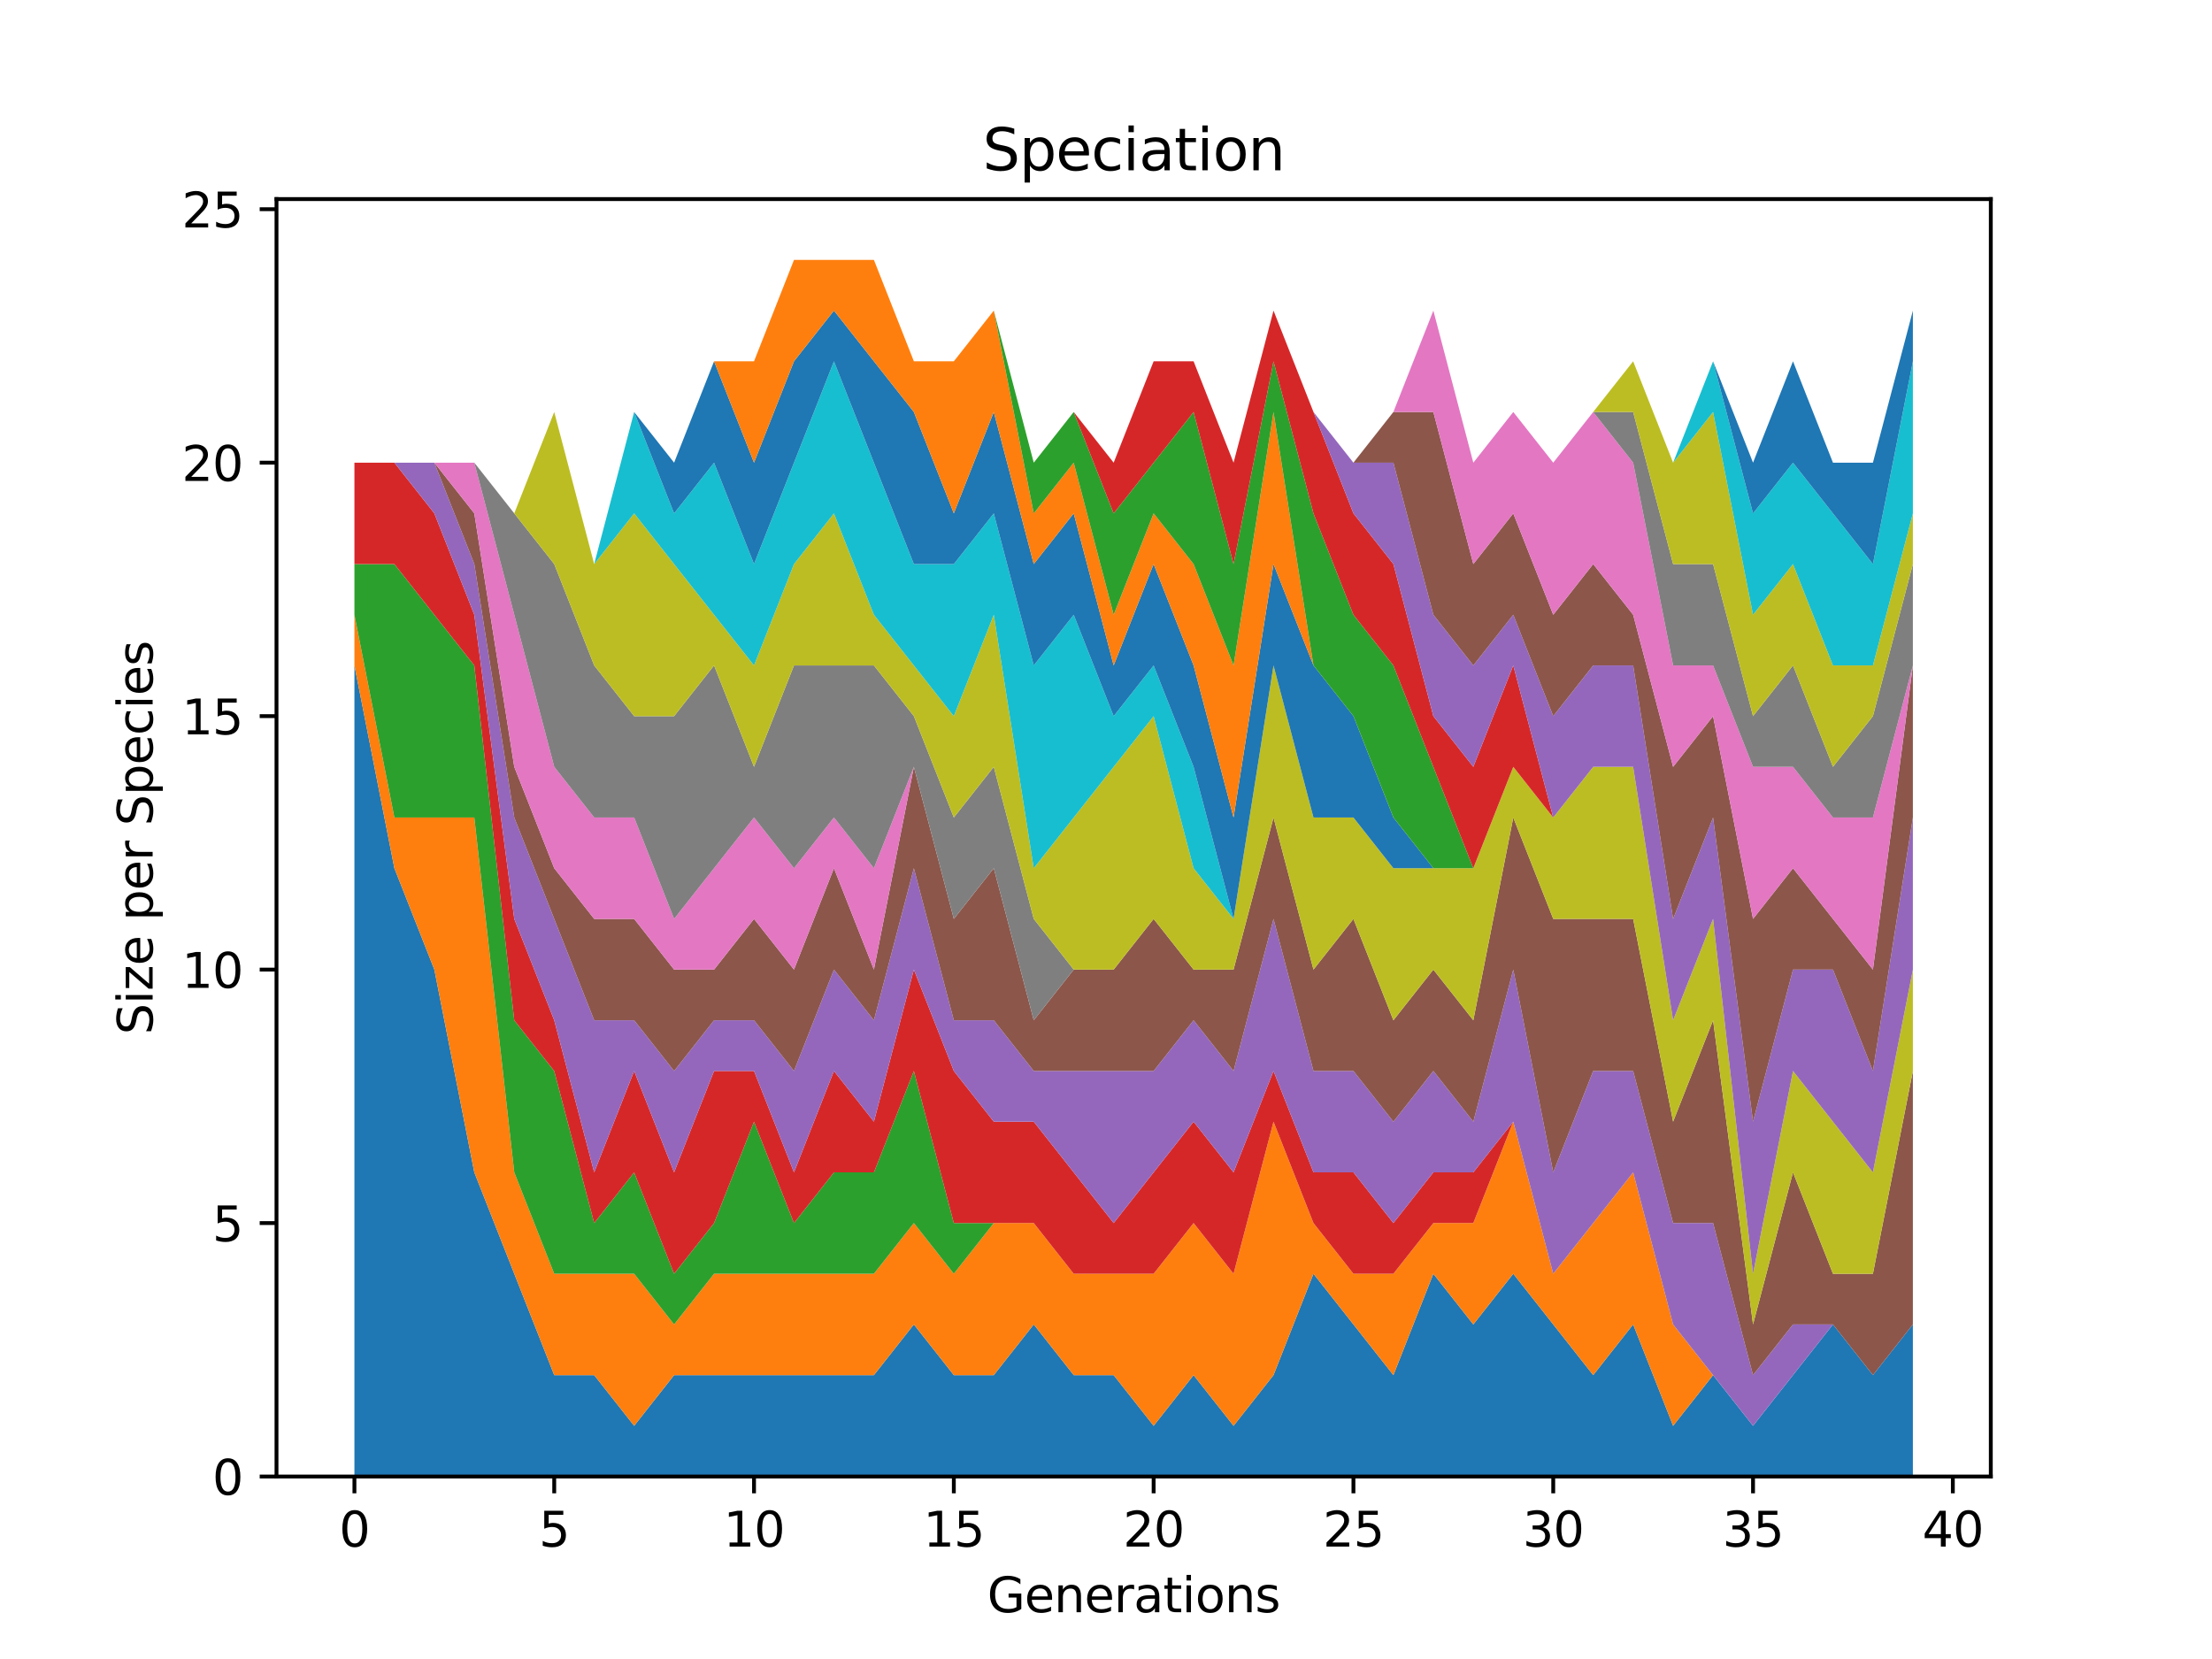<?xml version="1.0" encoding="utf-8" standalone="no"?>
<!DOCTYPE svg PUBLIC "-//W3C//DTD SVG 1.1//EN"
  "http://www.w3.org/Graphics/SVG/1.1/DTD/svg11.dtd">
<svg xmlns:xlink="http://www.w3.org/1999/xlink" width="460.8pt" height="345.6pt" viewBox="0 0 460.8 345.6" xmlns="http://www.w3.org/2000/svg" version="1.1">
 <defs>
  <style type="text/css">*{stroke-linejoin: round; stroke-linecap: butt}</style>
 </defs>
 <g id="figure_1">
  <g id="patch_1">
   <path d="M 0 345.6 
L 460.8 345.6 
L 460.8 0 
L 0 0 
z
" style="fill: #ffffff"/>
  </g>
  <g id="axes_1">
   <g id="patch_2">
    <path d="M 57.6 307.584 
L 414.72 307.584 
L 414.72 41.472 
L 57.6 41.472 
z
" style="fill: #ffffff"/>
   </g>
   <g id="PolyCollection_1">
    <path d="M 73.833 138.624 
L 73.833 307.584 
L 82.157 307.584 
L 90.482 307.584 
L 98.806 307.584 
L 107.131 307.584 
L 115.455 307.584 
L 123.78 307.584 
L 132.104 307.584 
L 140.429 307.584 
L 148.753 307.584 
L 157.077 307.584 
L 165.402 307.584 
L 173.726 307.584 
L 182.051 307.584 
L 190.375 307.584 
L 198.7 307.584 
L 207.024 307.584 
L 215.349 307.584 
L 223.673 307.584 
L 231.998 307.584 
L 240.322 307.584 
L 248.647 307.584 
L 256.971 307.584 
L 265.296 307.584 
L 273.62 307.584 
L 281.945 307.584 
L 290.269 307.584 
L 298.594 307.584 
L 306.918 307.584 
L 315.243 307.584 
L 323.567 307.584 
L 331.891 307.584 
L 340.216 307.584 
L 348.54 307.584 
L 356.865 307.584 
L 365.189 307.584 
L 373.514 307.584 
L 381.838 307.584 
L 390.163 307.584 
L 398.487 307.584 
L 398.487 275.904 
L 398.487 275.904 
L 390.163 286.464 
L 381.838 275.904 
L 373.514 286.464 
L 365.189 297.024 
L 356.865 286.464 
L 348.54 297.024 
L 340.216 275.904 
L 331.891 286.464 
L 323.567 275.904 
L 315.243 265.344 
L 306.918 275.904 
L 298.594 265.344 
L 290.269 286.464 
L 281.945 275.904 
L 273.62 265.344 
L 265.296 286.464 
L 256.971 297.024 
L 248.647 286.464 
L 240.322 297.024 
L 231.998 286.464 
L 223.673 286.464 
L 215.349 275.904 
L 207.024 286.464 
L 198.7 286.464 
L 190.375 275.904 
L 182.051 286.464 
L 173.726 286.464 
L 165.402 286.464 
L 157.077 286.464 
L 148.753 286.464 
L 140.429 286.464 
L 132.104 297.024 
L 123.78 286.464 
L 115.455 286.464 
L 107.131 265.344 
L 98.806 244.224 
L 90.482 201.984 
L 82.157 180.864 
L 73.833 138.624 
z
" clip-path="url(#pa9c247cc73)" style="fill: #1f77b4"/>
   </g>
   <g id="PolyCollection_2">
    <path d="M 73.833 128.064 
L 73.833 138.624 
L 82.157 180.864 
L 90.482 201.984 
L 98.806 244.224 
L 107.131 265.344 
L 115.455 286.464 
L 123.78 286.464 
L 132.104 297.024 
L 140.429 286.464 
L 148.753 286.464 
L 157.077 286.464 
L 165.402 286.464 
L 173.726 286.464 
L 182.051 286.464 
L 190.375 275.904 
L 198.7 286.464 
L 207.024 286.464 
L 215.349 275.904 
L 223.673 286.464 
L 231.998 286.464 
L 240.322 297.024 
L 248.647 286.464 
L 256.971 297.024 
L 265.296 286.464 
L 273.62 265.344 
L 281.945 275.904 
L 290.269 286.464 
L 298.594 265.344 
L 306.918 275.904 
L 315.243 265.344 
L 323.567 275.904 
L 331.891 286.464 
L 340.216 275.904 
L 348.54 297.024 
L 356.865 286.464 
L 365.189 297.024 
L 373.514 286.464 
L 381.838 275.904 
L 390.163 286.464 
L 398.487 275.904 
L 398.487 275.904 
L 398.487 275.904 
L 390.163 286.464 
L 381.838 275.904 
L 373.514 286.464 
L 365.189 297.024 
L 356.865 286.464 
L 348.54 275.904 
L 340.216 244.224 
L 331.891 254.784 
L 323.567 265.344 
L 315.243 233.664 
L 306.918 254.784 
L 298.594 254.784 
L 290.269 265.344 
L 281.945 265.344 
L 273.62 254.784 
L 265.296 233.664 
L 256.971 265.344 
L 248.647 254.784 
L 240.322 265.344 
L 231.998 265.344 
L 223.673 265.344 
L 215.349 254.784 
L 207.024 254.784 
L 198.7 265.344 
L 190.375 254.784 
L 182.051 265.344 
L 173.726 265.344 
L 165.402 265.344 
L 157.077 265.344 
L 148.753 265.344 
L 140.429 275.904 
L 132.104 265.344 
L 123.78 265.344 
L 115.455 265.344 
L 107.131 244.224 
L 98.806 170.304 
L 90.482 170.304 
L 82.157 170.304 
L 73.833 128.064 
z
" clip-path="url(#pa9c247cc73)" style="fill: #ff7f0e"/>
   </g>
   <g id="PolyCollection_3">
    <path d="M 73.833 117.504 
L 73.833 128.064 
L 82.157 170.304 
L 90.482 170.304 
L 98.806 170.304 
L 107.131 244.224 
L 115.455 265.344 
L 123.78 265.344 
L 132.104 265.344 
L 140.429 275.904 
L 148.753 265.344 
L 157.077 265.344 
L 165.402 265.344 
L 173.726 265.344 
L 182.051 265.344 
L 190.375 254.784 
L 198.7 265.344 
L 207.024 254.784 
L 215.349 254.784 
L 223.673 265.344 
L 231.998 265.344 
L 240.322 265.344 
L 248.647 254.784 
L 256.971 265.344 
L 265.296 233.664 
L 273.62 254.784 
L 281.945 265.344 
L 290.269 265.344 
L 298.594 254.784 
L 306.918 254.784 
L 315.243 233.664 
L 323.567 265.344 
L 331.891 254.784 
L 340.216 244.224 
L 348.54 275.904 
L 356.865 286.464 
L 365.189 297.024 
L 373.514 286.464 
L 381.838 275.904 
L 390.163 286.464 
L 398.487 275.904 
L 398.487 275.904 
L 398.487 275.904 
L 390.163 286.464 
L 381.838 275.904 
L 373.514 286.464 
L 365.189 297.024 
L 356.865 286.464 
L 348.54 275.904 
L 340.216 244.224 
L 331.891 254.784 
L 323.567 265.344 
L 315.243 233.664 
L 306.918 254.784 
L 298.594 254.784 
L 290.269 265.344 
L 281.945 265.344 
L 273.62 254.784 
L 265.296 233.664 
L 256.971 265.344 
L 248.647 254.784 
L 240.322 265.344 
L 231.998 265.344 
L 223.673 265.344 
L 215.349 254.784 
L 207.024 254.784 
L 198.7 254.784 
L 190.375 223.104 
L 182.051 244.224 
L 173.726 244.224 
L 165.402 254.784 
L 157.077 233.664 
L 148.753 254.784 
L 140.429 265.344 
L 132.104 244.224 
L 123.78 254.784 
L 115.455 223.104 
L 107.131 212.544 
L 98.806 138.624 
L 90.482 128.064 
L 82.157 117.504 
L 73.833 117.504 
z
" clip-path="url(#pa9c247cc73)" style="fill: #2ca02c"/>
   </g>
   <g id="PolyCollection_4">
    <path d="M 73.833 96.384 
L 73.833 117.504 
L 82.157 117.504 
L 90.482 128.064 
L 98.806 138.624 
L 107.131 212.544 
L 115.455 223.104 
L 123.78 254.784 
L 132.104 244.224 
L 140.429 265.344 
L 148.753 254.784 
L 157.077 233.664 
L 165.402 254.784 
L 173.726 244.224 
L 182.051 244.224 
L 190.375 223.104 
L 198.7 254.784 
L 207.024 254.784 
L 215.349 254.784 
L 223.673 265.344 
L 231.998 265.344 
L 240.322 265.344 
L 248.647 254.784 
L 256.971 265.344 
L 265.296 233.664 
L 273.62 254.784 
L 281.945 265.344 
L 290.269 265.344 
L 298.594 254.784 
L 306.918 254.784 
L 315.243 233.664 
L 323.567 265.344 
L 331.891 254.784 
L 340.216 244.224 
L 348.54 275.904 
L 356.865 286.464 
L 365.189 297.024 
L 373.514 286.464 
L 381.838 275.904 
L 390.163 286.464 
L 398.487 275.904 
L 398.487 275.904 
L 398.487 275.904 
L 390.163 286.464 
L 381.838 275.904 
L 373.514 286.464 
L 365.189 297.024 
L 356.865 286.464 
L 348.54 275.904 
L 340.216 244.224 
L 331.891 254.784 
L 323.567 265.344 
L 315.243 233.664 
L 306.918 244.224 
L 298.594 244.224 
L 290.269 254.784 
L 281.945 244.224 
L 273.62 244.224 
L 265.296 223.104 
L 256.971 244.224 
L 248.647 233.664 
L 240.322 244.224 
L 231.998 254.784 
L 223.673 244.224 
L 215.349 233.664 
L 207.024 233.664 
L 198.7 223.104 
L 190.375 201.984 
L 182.051 233.664 
L 173.726 223.104 
L 165.402 244.224 
L 157.077 223.104 
L 148.753 223.104 
L 140.429 244.224 
L 132.104 223.104 
L 123.78 244.224 
L 115.455 212.544 
L 107.131 191.424 
L 98.806 128.064 
L 90.482 106.944 
L 82.157 96.384 
L 73.833 96.384 
z
" clip-path="url(#pa9c247cc73)" style="fill: #d62728"/>
   </g>
   <g id="PolyCollection_5">
    <path d="M 73.833 96.384 
L 73.833 96.384 
L 82.157 96.384 
L 90.482 106.944 
L 98.806 128.064 
L 107.131 191.424 
L 115.455 212.544 
L 123.78 244.224 
L 132.104 223.104 
L 140.429 244.224 
L 148.753 223.104 
L 157.077 223.104 
L 165.402 244.224 
L 173.726 223.104 
L 182.051 233.664 
L 190.375 201.984 
L 198.7 223.104 
L 207.024 233.664 
L 215.349 233.664 
L 223.673 244.224 
L 231.998 254.784 
L 240.322 244.224 
L 248.647 233.664 
L 256.971 244.224 
L 265.296 223.104 
L 273.62 244.224 
L 281.945 244.224 
L 290.269 254.784 
L 298.594 244.224 
L 306.918 244.224 
L 315.243 233.664 
L 323.567 265.344 
L 331.891 254.784 
L 340.216 244.224 
L 348.54 275.904 
L 356.865 286.464 
L 365.189 297.024 
L 373.514 286.464 
L 381.838 275.904 
L 390.163 286.464 
L 398.487 275.904 
L 398.487 275.904 
L 398.487 275.904 
L 390.163 286.464 
L 381.838 275.904 
L 373.514 275.904 
L 365.189 286.464 
L 356.865 254.784 
L 348.54 254.784 
L 340.216 223.104 
L 331.891 223.104 
L 323.567 244.224 
L 315.243 201.984 
L 306.918 233.664 
L 298.594 223.104 
L 290.269 233.664 
L 281.945 223.104 
L 273.62 223.104 
L 265.296 191.424 
L 256.971 223.104 
L 248.647 212.544 
L 240.322 223.104 
L 231.998 223.104 
L 223.673 223.104 
L 215.349 223.104 
L 207.024 212.544 
L 198.7 212.544 
L 190.375 180.864 
L 182.051 212.544 
L 173.726 201.984 
L 165.402 223.104 
L 157.077 212.544 
L 148.753 212.544 
L 140.429 223.104 
L 132.104 212.544 
L 123.78 212.544 
L 115.455 191.424 
L 107.131 170.304 
L 98.806 117.504 
L 90.482 96.384 
L 82.157 96.384 
L 73.833 96.384 
z
" clip-path="url(#pa9c247cc73)" style="fill: #9467bd"/>
   </g>
   <g id="PolyCollection_6">
    <path d="M 73.833 96.384 
L 73.833 96.384 
L 82.157 96.384 
L 90.482 96.384 
L 98.806 117.504 
L 107.131 170.304 
L 115.455 191.424 
L 123.78 212.544 
L 132.104 212.544 
L 140.429 223.104 
L 148.753 212.544 
L 157.077 212.544 
L 165.402 223.104 
L 173.726 201.984 
L 182.051 212.544 
L 190.375 180.864 
L 198.7 212.544 
L 207.024 212.544 
L 215.349 223.104 
L 223.673 223.104 
L 231.998 223.104 
L 240.322 223.104 
L 248.647 212.544 
L 256.971 223.104 
L 265.296 191.424 
L 273.62 223.104 
L 281.945 223.104 
L 290.269 233.664 
L 298.594 223.104 
L 306.918 233.664 
L 315.243 201.984 
L 323.567 244.224 
L 331.891 223.104 
L 340.216 223.104 
L 348.54 254.784 
L 356.865 254.784 
L 365.189 286.464 
L 373.514 275.904 
L 381.838 275.904 
L 390.163 286.464 
L 398.487 275.904 
L 398.487 223.104 
L 398.487 223.104 
L 390.163 265.344 
L 381.838 265.344 
L 373.514 244.224 
L 365.189 275.904 
L 356.865 212.544 
L 348.54 233.664 
L 340.216 191.424 
L 331.891 191.424 
L 323.567 191.424 
L 315.243 170.304 
L 306.918 212.544 
L 298.594 201.984 
L 290.269 212.544 
L 281.945 191.424 
L 273.62 201.984 
L 265.296 170.304 
L 256.971 201.984 
L 248.647 201.984 
L 240.322 191.424 
L 231.998 201.984 
L 223.673 201.984 
L 215.349 212.544 
L 207.024 180.864 
L 198.7 191.424 
L 190.375 159.744 
L 182.051 201.984 
L 173.726 180.864 
L 165.402 201.984 
L 157.077 191.424 
L 148.753 201.984 
L 140.429 201.984 
L 132.104 191.424 
L 123.78 191.424 
L 115.455 180.864 
L 107.131 159.744 
L 98.806 106.944 
L 90.482 96.384 
L 82.157 96.384 
L 73.833 96.384 
z
" clip-path="url(#pa9c247cc73)" style="fill: #8c564b"/>
   </g>
   <g id="PolyCollection_7">
    <path d="M 73.833 96.384 
L 73.833 96.384 
L 82.157 96.384 
L 90.482 96.384 
L 98.806 106.944 
L 107.131 159.744 
L 115.455 180.864 
L 123.78 191.424 
L 132.104 191.424 
L 140.429 201.984 
L 148.753 201.984 
L 157.077 191.424 
L 165.402 201.984 
L 173.726 180.864 
L 182.051 201.984 
L 190.375 159.744 
L 198.7 191.424 
L 207.024 180.864 
L 215.349 212.544 
L 223.673 201.984 
L 231.998 201.984 
L 240.322 191.424 
L 248.647 201.984 
L 256.971 201.984 
L 265.296 170.304 
L 273.62 201.984 
L 281.945 191.424 
L 290.269 212.544 
L 298.594 201.984 
L 306.918 212.544 
L 315.243 170.304 
L 323.567 191.424 
L 331.891 191.424 
L 340.216 191.424 
L 348.54 233.664 
L 356.865 212.544 
L 365.189 275.904 
L 373.514 244.224 
L 381.838 265.344 
L 390.163 265.344 
L 398.487 223.104 
L 398.487 223.104 
L 398.487 223.104 
L 390.163 265.344 
L 381.838 265.344 
L 373.514 244.224 
L 365.189 275.904 
L 356.865 212.544 
L 348.54 233.664 
L 340.216 191.424 
L 331.891 191.424 
L 323.567 191.424 
L 315.243 170.304 
L 306.918 212.544 
L 298.594 201.984 
L 290.269 212.544 
L 281.945 191.424 
L 273.62 201.984 
L 265.296 170.304 
L 256.971 201.984 
L 248.647 201.984 
L 240.322 191.424 
L 231.998 201.984 
L 223.673 201.984 
L 215.349 212.544 
L 207.024 180.864 
L 198.7 191.424 
L 190.375 159.744 
L 182.051 180.864 
L 173.726 170.304 
L 165.402 180.864 
L 157.077 170.304 
L 148.753 180.864 
L 140.429 191.424 
L 132.104 170.304 
L 123.78 170.304 
L 115.455 159.744 
L 107.131 128.064 
L 98.806 96.384 
L 90.482 96.384 
L 82.157 96.384 
L 73.833 96.384 
z
" clip-path="url(#pa9c247cc73)" style="fill: #e377c2"/>
   </g>
   <g id="PolyCollection_8">
    <path d="M 73.833 96.384 
L 73.833 96.384 
L 82.157 96.384 
L 90.482 96.384 
L 98.806 96.384 
L 107.131 128.064 
L 115.455 159.744 
L 123.78 170.304 
L 132.104 170.304 
L 140.429 191.424 
L 148.753 180.864 
L 157.077 170.304 
L 165.402 180.864 
L 173.726 170.304 
L 182.051 180.864 
L 190.375 159.744 
L 198.7 191.424 
L 207.024 180.864 
L 215.349 212.544 
L 223.673 201.984 
L 231.998 201.984 
L 240.322 191.424 
L 248.647 201.984 
L 256.971 201.984 
L 265.296 170.304 
L 273.62 201.984 
L 281.945 191.424 
L 290.269 212.544 
L 298.594 201.984 
L 306.918 212.544 
L 315.243 170.304 
L 323.567 191.424 
L 331.891 191.424 
L 340.216 191.424 
L 348.54 233.664 
L 356.865 212.544 
L 365.189 275.904 
L 373.514 244.224 
L 381.838 265.344 
L 390.163 265.344 
L 398.487 223.104 
L 398.487 223.104 
L 398.487 223.104 
L 390.163 265.344 
L 381.838 265.344 
L 373.514 244.224 
L 365.189 275.904 
L 356.865 212.544 
L 348.54 233.664 
L 340.216 191.424 
L 331.891 191.424 
L 323.567 191.424 
L 315.243 170.304 
L 306.918 212.544 
L 298.594 201.984 
L 290.269 212.544 
L 281.945 191.424 
L 273.62 201.984 
L 265.296 170.304 
L 256.971 201.984 
L 248.647 201.984 
L 240.322 191.424 
L 231.998 201.984 
L 223.673 201.984 
L 215.349 191.424 
L 207.024 159.744 
L 198.7 170.304 
L 190.375 149.184 
L 182.051 138.624 
L 173.726 138.624 
L 165.402 138.624 
L 157.077 159.744 
L 148.753 138.624 
L 140.429 149.184 
L 132.104 149.184 
L 123.78 138.624 
L 115.455 117.504 
L 107.131 106.944 
L 98.806 96.384 
L 90.482 96.384 
L 82.157 96.384 
L 73.833 96.384 
z
" clip-path="url(#pa9c247cc73)" style="fill: #7f7f7f"/>
   </g>
   <g id="PolyCollection_9">
    <path d="M 73.833 96.384 
L 73.833 96.384 
L 82.157 96.384 
L 90.482 96.384 
L 98.806 96.384 
L 107.131 106.944 
L 115.455 117.504 
L 123.78 138.624 
L 132.104 149.184 
L 140.429 149.184 
L 148.753 138.624 
L 157.077 159.744 
L 165.402 138.624 
L 173.726 138.624 
L 182.051 138.624 
L 190.375 149.184 
L 198.7 170.304 
L 207.024 159.744 
L 215.349 191.424 
L 223.673 201.984 
L 231.998 201.984 
L 240.322 191.424 
L 248.647 201.984 
L 256.971 201.984 
L 265.296 170.304 
L 273.62 201.984 
L 281.945 191.424 
L 290.269 212.544 
L 298.594 201.984 
L 306.918 212.544 
L 315.243 170.304 
L 323.567 191.424 
L 331.891 191.424 
L 340.216 191.424 
L 348.54 233.664 
L 356.865 212.544 
L 365.189 275.904 
L 373.514 244.224 
L 381.838 265.344 
L 390.163 265.344 
L 398.487 223.104 
L 398.487 201.984 
L 398.487 201.984 
L 390.163 244.224 
L 381.838 233.664 
L 373.514 223.104 
L 365.189 265.344 
L 356.865 191.424 
L 348.54 212.544 
L 340.216 159.744 
L 331.891 159.744 
L 323.567 170.304 
L 315.243 159.744 
L 306.918 180.864 
L 298.594 180.864 
L 290.269 180.864 
L 281.945 170.304 
L 273.62 170.304 
L 265.296 138.624 
L 256.971 191.424 
L 248.647 180.864 
L 240.322 149.184 
L 231.998 159.744 
L 223.673 170.304 
L 215.349 180.864 
L 207.024 128.064 
L 198.7 149.184 
L 190.375 138.624 
L 182.051 128.064 
L 173.726 106.944 
L 165.402 117.504 
L 157.077 138.624 
L 148.753 128.064 
L 140.429 117.504 
L 132.104 106.944 
L 123.78 117.504 
L 115.455 85.824 
L 107.131 106.944 
L 98.806 96.384 
L 90.482 96.384 
L 82.157 96.384 
L 73.833 96.384 
z
" clip-path="url(#pa9c247cc73)" style="fill: #bcbd22"/>
   </g>
   <g id="PolyCollection_10">
    <path d="M 73.833 96.384 
L 73.833 96.384 
L 82.157 96.384 
L 90.482 96.384 
L 98.806 96.384 
L 107.131 106.944 
L 115.455 85.824 
L 123.78 117.504 
L 132.104 106.944 
L 140.429 117.504 
L 148.753 128.064 
L 157.077 138.624 
L 165.402 117.504 
L 173.726 106.944 
L 182.051 128.064 
L 190.375 138.624 
L 198.7 149.184 
L 207.024 128.064 
L 215.349 180.864 
L 223.673 170.304 
L 231.998 159.744 
L 240.322 149.184 
L 248.647 180.864 
L 256.971 191.424 
L 265.296 138.624 
L 273.62 170.304 
L 281.945 170.304 
L 290.269 180.864 
L 298.594 180.864 
L 306.918 180.864 
L 315.243 159.744 
L 323.567 170.304 
L 331.891 159.744 
L 340.216 159.744 
L 348.54 212.544 
L 356.865 191.424 
L 365.189 265.344 
L 373.514 223.104 
L 381.838 233.664 
L 390.163 244.224 
L 398.487 201.984 
L 398.487 201.984 
L 398.487 201.984 
L 390.163 244.224 
L 381.838 233.664 
L 373.514 223.104 
L 365.189 265.344 
L 356.865 191.424 
L 348.54 212.544 
L 340.216 159.744 
L 331.891 159.744 
L 323.567 170.304 
L 315.243 159.744 
L 306.918 180.864 
L 298.594 180.864 
L 290.269 180.864 
L 281.945 170.304 
L 273.62 170.304 
L 265.296 138.624 
L 256.971 191.424 
L 248.647 159.744 
L 240.322 138.624 
L 231.998 149.184 
L 223.673 128.064 
L 215.349 138.624 
L 207.024 106.944 
L 198.7 117.504 
L 190.375 117.504 
L 182.051 96.384 
L 173.726 75.264 
L 165.402 96.384 
L 157.077 117.504 
L 148.753 96.384 
L 140.429 106.944 
L 132.104 85.824 
L 123.78 117.504 
L 115.455 85.824 
L 107.131 106.944 
L 98.806 96.384 
L 90.482 96.384 
L 82.157 96.384 
L 73.833 96.384 
z
" clip-path="url(#pa9c247cc73)" style="fill: #17becf"/>
   </g>
   <g id="PolyCollection_11">
    <path d="M 73.833 96.384 
L 73.833 96.384 
L 82.157 96.384 
L 90.482 96.384 
L 98.806 96.384 
L 107.131 106.944 
L 115.455 85.824 
L 123.78 117.504 
L 132.104 85.824 
L 140.429 106.944 
L 148.753 96.384 
L 157.077 117.504 
L 165.402 96.384 
L 173.726 75.264 
L 182.051 96.384 
L 190.375 117.504 
L 198.7 117.504 
L 207.024 106.944 
L 215.349 138.624 
L 223.673 128.064 
L 231.998 149.184 
L 240.322 138.624 
L 248.647 159.744 
L 256.971 191.424 
L 265.296 138.624 
L 273.62 170.304 
L 281.945 170.304 
L 290.269 180.864 
L 298.594 180.864 
L 306.918 180.864 
L 315.243 159.744 
L 323.567 170.304 
L 331.891 159.744 
L 340.216 159.744 
L 348.54 212.544 
L 356.865 191.424 
L 365.189 265.344 
L 373.514 223.104 
L 381.838 233.664 
L 390.163 244.224 
L 398.487 201.984 
L 398.487 201.984 
L 398.487 201.984 
L 390.163 244.224 
L 381.838 233.664 
L 373.514 223.104 
L 365.189 265.344 
L 356.865 191.424 
L 348.54 212.544 
L 340.216 159.744 
L 331.891 159.744 
L 323.567 170.304 
L 315.243 159.744 
L 306.918 180.864 
L 298.594 180.864 
L 290.269 170.304 
L 281.945 149.184 
L 273.62 138.624 
L 265.296 117.504 
L 256.971 170.304 
L 248.647 138.624 
L 240.322 117.504 
L 231.998 138.624 
L 223.673 106.944 
L 215.349 117.504 
L 207.024 85.824 
L 198.7 106.944 
L 190.375 85.824 
L 182.051 75.264 
L 173.726 64.704 
L 165.402 75.264 
L 157.077 96.384 
L 148.753 75.264 
L 140.429 96.384 
L 132.104 85.824 
L 123.78 117.504 
L 115.455 85.824 
L 107.131 106.944 
L 98.806 96.384 
L 90.482 96.384 
L 82.157 96.384 
L 73.833 96.384 
z
" clip-path="url(#pa9c247cc73)" style="fill: #1f77b4"/>
   </g>
   <g id="PolyCollection_12">
    <path d="M 73.833 96.384 
L 73.833 96.384 
L 82.157 96.384 
L 90.482 96.384 
L 98.806 96.384 
L 107.131 106.944 
L 115.455 85.824 
L 123.78 117.504 
L 132.104 85.824 
L 140.429 96.384 
L 148.753 75.264 
L 157.077 96.384 
L 165.402 75.264 
L 173.726 64.704 
L 182.051 75.264 
L 190.375 85.824 
L 198.7 106.944 
L 207.024 85.824 
L 215.349 117.504 
L 223.673 106.944 
L 231.998 138.624 
L 240.322 117.504 
L 248.647 138.624 
L 256.971 170.304 
L 265.296 117.504 
L 273.62 138.624 
L 281.945 149.184 
L 290.269 170.304 
L 298.594 180.864 
L 306.918 180.864 
L 315.243 159.744 
L 323.567 170.304 
L 331.891 159.744 
L 340.216 159.744 
L 348.54 212.544 
L 356.865 191.424 
L 365.189 265.344 
L 373.514 223.104 
L 381.838 233.664 
L 390.163 244.224 
L 398.487 201.984 
L 398.487 201.984 
L 398.487 201.984 
L 390.163 244.224 
L 381.838 233.664 
L 373.514 223.104 
L 365.189 265.344 
L 356.865 191.424 
L 348.54 212.544 
L 340.216 159.744 
L 331.891 159.744 
L 323.567 170.304 
L 315.243 159.744 
L 306.918 180.864 
L 298.594 180.864 
L 290.269 170.304 
L 281.945 149.184 
L 273.62 138.624 
L 265.296 85.824 
L 256.971 138.624 
L 248.647 117.504 
L 240.322 106.944 
L 231.998 128.064 
L 223.673 96.384 
L 215.349 106.944 
L 207.024 64.704 
L 198.7 75.264 
L 190.375 75.264 
L 182.051 54.144 
L 173.726 54.144 
L 165.402 54.144 
L 157.077 75.264 
L 148.753 75.264 
L 140.429 96.384 
L 132.104 85.824 
L 123.78 117.504 
L 115.455 85.824 
L 107.131 106.944 
L 98.806 96.384 
L 90.482 96.384 
L 82.157 96.384 
L 73.833 96.384 
z
" clip-path="url(#pa9c247cc73)" style="fill: #ff7f0e"/>
   </g>
   <g id="PolyCollection_13">
    <path d="M 73.833 96.384 
L 73.833 96.384 
L 82.157 96.384 
L 90.482 96.384 
L 98.806 96.384 
L 107.131 106.944 
L 115.455 85.824 
L 123.78 117.504 
L 132.104 85.824 
L 140.429 96.384 
L 148.753 75.264 
L 157.077 75.264 
L 165.402 54.144 
L 173.726 54.144 
L 182.051 54.144 
L 190.375 75.264 
L 198.7 75.264 
L 207.024 64.704 
L 215.349 106.944 
L 223.673 96.384 
L 231.998 128.064 
L 240.322 106.944 
L 248.647 117.504 
L 256.971 138.624 
L 265.296 85.824 
L 273.62 138.624 
L 281.945 149.184 
L 290.269 170.304 
L 298.594 180.864 
L 306.918 180.864 
L 315.243 159.744 
L 323.567 170.304 
L 331.891 159.744 
L 340.216 159.744 
L 348.54 212.544 
L 356.865 191.424 
L 365.189 265.344 
L 373.514 223.104 
L 381.838 233.664 
L 390.163 244.224 
L 398.487 201.984 
L 398.487 201.984 
L 398.487 201.984 
L 390.163 244.224 
L 381.838 233.664 
L 373.514 223.104 
L 365.189 265.344 
L 356.865 191.424 
L 348.54 212.544 
L 340.216 159.744 
L 331.891 159.744 
L 323.567 170.304 
L 315.243 159.744 
L 306.918 180.864 
L 298.594 159.744 
L 290.269 138.624 
L 281.945 128.064 
L 273.62 106.944 
L 265.296 75.264 
L 256.971 117.504 
L 248.647 85.824 
L 240.322 96.384 
L 231.998 106.944 
L 223.673 85.824 
L 215.349 96.384 
L 207.024 64.704 
L 198.7 75.264 
L 190.375 75.264 
L 182.051 54.144 
L 173.726 54.144 
L 165.402 54.144 
L 157.077 75.264 
L 148.753 75.264 
L 140.429 96.384 
L 132.104 85.824 
L 123.78 117.504 
L 115.455 85.824 
L 107.131 106.944 
L 98.806 96.384 
L 90.482 96.384 
L 82.157 96.384 
L 73.833 96.384 
z
" clip-path="url(#pa9c247cc73)" style="fill: #2ca02c"/>
   </g>
   <g id="PolyCollection_14">
    <path d="M 73.833 96.384 
L 73.833 96.384 
L 82.157 96.384 
L 90.482 96.384 
L 98.806 96.384 
L 107.131 106.944 
L 115.455 85.824 
L 123.78 117.504 
L 132.104 85.824 
L 140.429 96.384 
L 148.753 75.264 
L 157.077 75.264 
L 165.402 54.144 
L 173.726 54.144 
L 182.051 54.144 
L 190.375 75.264 
L 198.7 75.264 
L 207.024 64.704 
L 215.349 96.384 
L 223.673 85.824 
L 231.998 106.944 
L 240.322 96.384 
L 248.647 85.824 
L 256.971 117.504 
L 265.296 75.264 
L 273.62 106.944 
L 281.945 128.064 
L 290.269 138.624 
L 298.594 159.744 
L 306.918 180.864 
L 315.243 159.744 
L 323.567 170.304 
L 331.891 159.744 
L 340.216 159.744 
L 348.54 212.544 
L 356.865 191.424 
L 365.189 265.344 
L 373.514 223.104 
L 381.838 233.664 
L 390.163 244.224 
L 398.487 201.984 
L 398.487 201.984 
L 398.487 201.984 
L 390.163 244.224 
L 381.838 233.664 
L 373.514 223.104 
L 365.189 265.344 
L 356.865 191.424 
L 348.54 212.544 
L 340.216 159.744 
L 331.891 159.744 
L 323.567 170.304 
L 315.243 138.624 
L 306.918 159.744 
L 298.594 149.184 
L 290.269 117.504 
L 281.945 106.944 
L 273.62 85.824 
L 265.296 64.704 
L 256.971 96.384 
L 248.647 75.264 
L 240.322 75.264 
L 231.998 96.384 
L 223.673 85.824 
L 215.349 96.384 
L 207.024 64.704 
L 198.7 75.264 
L 190.375 75.264 
L 182.051 54.144 
L 173.726 54.144 
L 165.402 54.144 
L 157.077 75.264 
L 148.753 75.264 
L 140.429 96.384 
L 132.104 85.824 
L 123.78 117.504 
L 115.455 85.824 
L 107.131 106.944 
L 98.806 96.384 
L 90.482 96.384 
L 82.157 96.384 
L 73.833 96.384 
z
" clip-path="url(#pa9c247cc73)" style="fill: #d62728"/>
   </g>
   <g id="PolyCollection_15">
    <path d="M 73.833 96.384 
L 73.833 96.384 
L 82.157 96.384 
L 90.482 96.384 
L 98.806 96.384 
L 107.131 106.944 
L 115.455 85.824 
L 123.78 117.504 
L 132.104 85.824 
L 140.429 96.384 
L 148.753 75.264 
L 157.077 75.264 
L 165.402 54.144 
L 173.726 54.144 
L 182.051 54.144 
L 190.375 75.264 
L 198.7 75.264 
L 207.024 64.704 
L 215.349 96.384 
L 223.673 85.824 
L 231.998 96.384 
L 240.322 75.264 
L 248.647 75.264 
L 256.971 96.384 
L 265.296 64.704 
L 273.62 85.824 
L 281.945 106.944 
L 290.269 117.504 
L 298.594 149.184 
L 306.918 159.744 
L 315.243 138.624 
L 323.567 170.304 
L 331.891 159.744 
L 340.216 159.744 
L 348.54 212.544 
L 356.865 191.424 
L 365.189 265.344 
L 373.514 223.104 
L 381.838 233.664 
L 390.163 244.224 
L 398.487 201.984 
L 398.487 170.304 
L 398.487 170.304 
L 390.163 223.104 
L 381.838 201.984 
L 373.514 201.984 
L 365.189 233.664 
L 356.865 170.304 
L 348.54 191.424 
L 340.216 138.624 
L 331.891 138.624 
L 323.567 149.184 
L 315.243 128.064 
L 306.918 138.624 
L 298.594 128.064 
L 290.269 96.384 
L 281.945 96.384 
L 273.62 85.824 
L 265.296 64.704 
L 256.971 96.384 
L 248.647 75.264 
L 240.322 75.264 
L 231.998 96.384 
L 223.673 85.824 
L 215.349 96.384 
L 207.024 64.704 
L 198.7 75.264 
L 190.375 75.264 
L 182.051 54.144 
L 173.726 54.144 
L 165.402 54.144 
L 157.077 75.264 
L 148.753 75.264 
L 140.429 96.384 
L 132.104 85.824 
L 123.78 117.504 
L 115.455 85.824 
L 107.131 106.944 
L 98.806 96.384 
L 90.482 96.384 
L 82.157 96.384 
L 73.833 96.384 
z
" clip-path="url(#pa9c247cc73)" style="fill: #9467bd"/>
   </g>
   <g id="PolyCollection_16">
    <path d="M 73.833 96.384 
L 73.833 96.384 
L 82.157 96.384 
L 90.482 96.384 
L 98.806 96.384 
L 107.131 106.944 
L 115.455 85.824 
L 123.78 117.504 
L 132.104 85.824 
L 140.429 96.384 
L 148.753 75.264 
L 157.077 75.264 
L 165.402 54.144 
L 173.726 54.144 
L 182.051 54.144 
L 190.375 75.264 
L 198.7 75.264 
L 207.024 64.704 
L 215.349 96.384 
L 223.673 85.824 
L 231.998 96.384 
L 240.322 75.264 
L 248.647 75.264 
L 256.971 96.384 
L 265.296 64.704 
L 273.62 85.824 
L 281.945 96.384 
L 290.269 96.384 
L 298.594 128.064 
L 306.918 138.624 
L 315.243 128.064 
L 323.567 149.184 
L 331.891 138.624 
L 340.216 138.624 
L 348.54 191.424 
L 356.865 170.304 
L 365.189 233.664 
L 373.514 201.984 
L 381.838 201.984 
L 390.163 223.104 
L 398.487 170.304 
L 398.487 138.624 
L 398.487 138.624 
L 390.163 201.984 
L 381.838 191.424 
L 373.514 180.864 
L 365.189 191.424 
L 356.865 149.184 
L 348.54 159.744 
L 340.216 128.064 
L 331.891 117.504 
L 323.567 128.064 
L 315.243 106.944 
L 306.918 117.504 
L 298.594 85.824 
L 290.269 85.824 
L 281.945 96.384 
L 273.62 85.824 
L 265.296 64.704 
L 256.971 96.384 
L 248.647 75.264 
L 240.322 75.264 
L 231.998 96.384 
L 223.673 85.824 
L 215.349 96.384 
L 207.024 64.704 
L 198.7 75.264 
L 190.375 75.264 
L 182.051 54.144 
L 173.726 54.144 
L 165.402 54.144 
L 157.077 75.264 
L 148.753 75.264 
L 140.429 96.384 
L 132.104 85.824 
L 123.78 117.504 
L 115.455 85.824 
L 107.131 106.944 
L 98.806 96.384 
L 90.482 96.384 
L 82.157 96.384 
L 73.833 96.384 
z
" clip-path="url(#pa9c247cc73)" style="fill: #8c564b"/>
   </g>
   <g id="PolyCollection_17">
    <path d="M 73.833 96.384 
L 73.833 96.384 
L 82.157 96.384 
L 90.482 96.384 
L 98.806 96.384 
L 107.131 106.944 
L 115.455 85.824 
L 123.78 117.504 
L 132.104 85.824 
L 140.429 96.384 
L 148.753 75.264 
L 157.077 75.264 
L 165.402 54.144 
L 173.726 54.144 
L 182.051 54.144 
L 190.375 75.264 
L 198.7 75.264 
L 207.024 64.704 
L 215.349 96.384 
L 223.673 85.824 
L 231.998 96.384 
L 240.322 75.264 
L 248.647 75.264 
L 256.971 96.384 
L 265.296 64.704 
L 273.62 85.824 
L 281.945 96.384 
L 290.269 85.824 
L 298.594 85.824 
L 306.918 117.504 
L 315.243 106.944 
L 323.567 128.064 
L 331.891 117.504 
L 340.216 128.064 
L 348.54 159.744 
L 356.865 149.184 
L 365.189 191.424 
L 373.514 180.864 
L 381.838 191.424 
L 390.163 201.984 
L 398.487 138.624 
L 398.487 138.624 
L 398.487 138.624 
L 390.163 170.304 
L 381.838 170.304 
L 373.514 159.744 
L 365.189 159.744 
L 356.865 138.624 
L 348.54 138.624 
L 340.216 96.384 
L 331.891 85.824 
L 323.567 96.384 
L 315.243 85.824 
L 306.918 96.384 
L 298.594 64.704 
L 290.269 85.824 
L 281.945 96.384 
L 273.62 85.824 
L 265.296 64.704 
L 256.971 96.384 
L 248.647 75.264 
L 240.322 75.264 
L 231.998 96.384 
L 223.673 85.824 
L 215.349 96.384 
L 207.024 64.704 
L 198.7 75.264 
L 190.375 75.264 
L 182.051 54.144 
L 173.726 54.144 
L 165.402 54.144 
L 157.077 75.264 
L 148.753 75.264 
L 140.429 96.384 
L 132.104 85.824 
L 123.78 117.504 
L 115.455 85.824 
L 107.131 106.944 
L 98.806 96.384 
L 90.482 96.384 
L 82.157 96.384 
L 73.833 96.384 
z
" clip-path="url(#pa9c247cc73)" style="fill: #e377c2"/>
   </g>
   <g id="PolyCollection_18">
    <path d="M 73.833 96.384 
L 73.833 96.384 
L 82.157 96.384 
L 90.482 96.384 
L 98.806 96.384 
L 107.131 106.944 
L 115.455 85.824 
L 123.78 117.504 
L 132.104 85.824 
L 140.429 96.384 
L 148.753 75.264 
L 157.077 75.264 
L 165.402 54.144 
L 173.726 54.144 
L 182.051 54.144 
L 190.375 75.264 
L 198.7 75.264 
L 207.024 64.704 
L 215.349 96.384 
L 223.673 85.824 
L 231.998 96.384 
L 240.322 75.264 
L 248.647 75.264 
L 256.971 96.384 
L 265.296 64.704 
L 273.62 85.824 
L 281.945 96.384 
L 290.269 85.824 
L 298.594 64.704 
L 306.918 96.384 
L 315.243 85.824 
L 323.567 96.384 
L 331.891 85.824 
L 340.216 96.384 
L 348.54 138.624 
L 356.865 138.624 
L 365.189 159.744 
L 373.514 159.744 
L 381.838 170.304 
L 390.163 170.304 
L 398.487 138.624 
L 398.487 117.504 
L 398.487 117.504 
L 390.163 149.184 
L 381.838 159.744 
L 373.514 138.624 
L 365.189 149.184 
L 356.865 117.504 
L 348.54 117.504 
L 340.216 85.824 
L 331.891 85.824 
L 323.567 96.384 
L 315.243 85.824 
L 306.918 96.384 
L 298.594 64.704 
L 290.269 85.824 
L 281.945 96.384 
L 273.62 85.824 
L 265.296 64.704 
L 256.971 96.384 
L 248.647 75.264 
L 240.322 75.264 
L 231.998 96.384 
L 223.673 85.824 
L 215.349 96.384 
L 207.024 64.704 
L 198.7 75.264 
L 190.375 75.264 
L 182.051 54.144 
L 173.726 54.144 
L 165.402 54.144 
L 157.077 75.264 
L 148.753 75.264 
L 140.429 96.384 
L 132.104 85.824 
L 123.78 117.504 
L 115.455 85.824 
L 107.131 106.944 
L 98.806 96.384 
L 90.482 96.384 
L 82.157 96.384 
L 73.833 96.384 
z
" clip-path="url(#pa9c247cc73)" style="fill: #7f7f7f"/>
   </g>
   <g id="PolyCollection_19">
    <path d="M 73.833 96.384 
L 73.833 96.384 
L 82.157 96.384 
L 90.482 96.384 
L 98.806 96.384 
L 107.131 106.944 
L 115.455 85.824 
L 123.78 117.504 
L 132.104 85.824 
L 140.429 96.384 
L 148.753 75.264 
L 157.077 75.264 
L 165.402 54.144 
L 173.726 54.144 
L 182.051 54.144 
L 190.375 75.264 
L 198.7 75.264 
L 207.024 64.704 
L 215.349 96.384 
L 223.673 85.824 
L 231.998 96.384 
L 240.322 75.264 
L 248.647 75.264 
L 256.971 96.384 
L 265.296 64.704 
L 273.62 85.824 
L 281.945 96.384 
L 290.269 85.824 
L 298.594 64.704 
L 306.918 96.384 
L 315.243 85.824 
L 323.567 96.384 
L 331.891 85.824 
L 340.216 85.824 
L 348.54 117.504 
L 356.865 117.504 
L 365.189 149.184 
L 373.514 138.624 
L 381.838 159.744 
L 390.163 149.184 
L 398.487 117.504 
L 398.487 106.944 
L 398.487 106.944 
L 390.163 138.624 
L 381.838 138.624 
L 373.514 117.504 
L 365.189 128.064 
L 356.865 85.824 
L 348.54 96.384 
L 340.216 75.264 
L 331.891 85.824 
L 323.567 96.384 
L 315.243 85.824 
L 306.918 96.384 
L 298.594 64.704 
L 290.269 85.824 
L 281.945 96.384 
L 273.62 85.824 
L 265.296 64.704 
L 256.971 96.384 
L 248.647 75.264 
L 240.322 75.264 
L 231.998 96.384 
L 223.673 85.824 
L 215.349 96.384 
L 207.024 64.704 
L 198.7 75.264 
L 190.375 75.264 
L 182.051 54.144 
L 173.726 54.144 
L 165.402 54.144 
L 157.077 75.264 
L 148.753 75.264 
L 140.429 96.384 
L 132.104 85.824 
L 123.78 117.504 
L 115.455 85.824 
L 107.131 106.944 
L 98.806 96.384 
L 90.482 96.384 
L 82.157 96.384 
L 73.833 96.384 
z
" clip-path="url(#pa9c247cc73)" style="fill: #bcbd22"/>
   </g>
   <g id="PolyCollection_20">
    <path d="M 73.833 96.384 
L 73.833 96.384 
L 82.157 96.384 
L 90.482 96.384 
L 98.806 96.384 
L 107.131 106.944 
L 115.455 85.824 
L 123.78 117.504 
L 132.104 85.824 
L 140.429 96.384 
L 148.753 75.264 
L 157.077 75.264 
L 165.402 54.144 
L 173.726 54.144 
L 182.051 54.144 
L 190.375 75.264 
L 198.7 75.264 
L 207.024 64.704 
L 215.349 96.384 
L 223.673 85.824 
L 231.998 96.384 
L 240.322 75.264 
L 248.647 75.264 
L 256.971 96.384 
L 265.296 64.704 
L 273.62 85.824 
L 281.945 96.384 
L 290.269 85.824 
L 298.594 64.704 
L 306.918 96.384 
L 315.243 85.824 
L 323.567 96.384 
L 331.891 85.824 
L 340.216 75.264 
L 348.54 96.384 
L 356.865 85.824 
L 365.189 128.064 
L 373.514 117.504 
L 381.838 138.624 
L 390.163 138.624 
L 398.487 106.944 
L 398.487 75.264 
L 398.487 75.264 
L 390.163 117.504 
L 381.838 106.944 
L 373.514 96.384 
L 365.189 106.944 
L 356.865 75.264 
L 348.54 96.384 
L 340.216 75.264 
L 331.891 85.824 
L 323.567 96.384 
L 315.243 85.824 
L 306.918 96.384 
L 298.594 64.704 
L 290.269 85.824 
L 281.945 96.384 
L 273.62 85.824 
L 265.296 64.704 
L 256.971 96.384 
L 248.647 75.264 
L 240.322 75.264 
L 231.998 96.384 
L 223.673 85.824 
L 215.349 96.384 
L 207.024 64.704 
L 198.7 75.264 
L 190.375 75.264 
L 182.051 54.144 
L 173.726 54.144 
L 165.402 54.144 
L 157.077 75.264 
L 148.753 75.264 
L 140.429 96.384 
L 132.104 85.824 
L 123.78 117.504 
L 115.455 85.824 
L 107.131 106.944 
L 98.806 96.384 
L 90.482 96.384 
L 82.157 96.384 
L 73.833 96.384 
z
" clip-path="url(#pa9c247cc73)" style="fill: #17becf"/>
   </g>
   <g id="PolyCollection_21">
    <path d="M 73.833 96.384 
L 73.833 96.384 
L 82.157 96.384 
L 90.482 96.384 
L 98.806 96.384 
L 107.131 106.944 
L 115.455 85.824 
L 123.78 117.504 
L 132.104 85.824 
L 140.429 96.384 
L 148.753 75.264 
L 157.077 75.264 
L 165.402 54.144 
L 173.726 54.144 
L 182.051 54.144 
L 190.375 75.264 
L 198.7 75.264 
L 207.024 64.704 
L 215.349 96.384 
L 223.673 85.824 
L 231.998 96.384 
L 240.322 75.264 
L 248.647 75.264 
L 256.971 96.384 
L 265.296 64.704 
L 273.62 85.824 
L 281.945 96.384 
L 290.269 85.824 
L 298.594 64.704 
L 306.918 96.384 
L 315.243 85.824 
L 323.567 96.384 
L 331.891 85.824 
L 340.216 75.264 
L 348.54 96.384 
L 356.865 75.264 
L 365.189 106.944 
L 373.514 96.384 
L 381.838 106.944 
L 390.163 117.504 
L 398.487 75.264 
L 398.487 64.704 
L 398.487 64.704 
L 390.163 96.384 
L 381.838 96.384 
L 373.514 75.264 
L 365.189 96.384 
L 356.865 75.264 
L 348.54 96.384 
L 340.216 75.264 
L 331.891 85.824 
L 323.567 96.384 
L 315.243 85.824 
L 306.918 96.384 
L 298.594 64.704 
L 290.269 85.824 
L 281.945 96.384 
L 273.62 85.824 
L 265.296 64.704 
L 256.971 96.384 
L 248.647 75.264 
L 240.322 75.264 
L 231.998 96.384 
L 223.673 85.824 
L 215.349 96.384 
L 207.024 64.704 
L 198.7 75.264 
L 190.375 75.264 
L 182.051 54.144 
L 173.726 54.144 
L 165.402 54.144 
L 157.077 75.264 
L 148.753 75.264 
L 140.429 96.384 
L 132.104 85.824 
L 123.78 117.504 
L 115.455 85.824 
L 107.131 106.944 
L 98.806 96.384 
L 90.482 96.384 
L 82.157 96.384 
L 73.833 96.384 
z
" clip-path="url(#pa9c247cc73)" style="fill: #1f77b4"/>
   </g>
   <g id="matplotlib.axis_1">
    <g id="xtick_1">
     <g id="line2d_1">
      <defs>
       <path id="maa373a5afd" d="M 0 0 
L 0 3.5 
" style="stroke: #000000; stroke-width: 0.8"/>
      </defs>
      <g>
       <use xlink:href="#maa373a5afd" x="73.833" y="307.584" style="stroke: #000000; stroke-width: 0.8"/>
      </g>
     </g>
     <g id="text_1">
      <!-- 0 -->
      <g transform="translate(70.651 322.182) scale(0.1 -0.1)">
       <defs>
        <path id="DejaVuSans-30" d="M 2034 4250 
Q 1547 4250 1301 3770 
Q 1056 3291 1056 2328 
Q 1056 1369 1301 889 
Q 1547 409 2034 409 
Q 2525 409 2770 889 
Q 3016 1369 3016 2328 
Q 3016 3291 2770 3770 
Q 2525 4250 2034 4250 
z
M 2034 4750 
Q 2819 4750 3233 4129 
Q 3647 3509 3647 2328 
Q 3647 1150 3233 529 
Q 2819 -91 2034 -91 
Q 1250 -91 836 529 
Q 422 1150 422 2328 
Q 422 3509 836 4129 
Q 1250 4750 2034 4750 
z
" transform="scale(0.016)"/>
       </defs>
       <use xlink:href="#DejaVuSans-30"/>
      </g>
     </g>
    </g>
    <g id="xtick_2">
     <g id="line2d_2">
      <g>
       <use xlink:href="#maa373a5afd" x="115.455" y="307.584" style="stroke: #000000; stroke-width: 0.8"/>
      </g>
     </g>
     <g id="text_2">
      <!-- 5 -->
      <g transform="translate(112.274 322.182) scale(0.1 -0.1)">
       <defs>
        <path id="DejaVuSans-35" d="M 691 4666 
L 3169 4666 
L 3169 4134 
L 1269 4134 
L 1269 2991 
Q 1406 3038 1543 3061 
Q 1681 3084 1819 3084 
Q 2600 3084 3056 2656 
Q 3513 2228 3513 1497 
Q 3513 744 3044 326 
Q 2575 -91 1722 -91 
Q 1428 -91 1123 -41 
Q 819 9 494 109 
L 494 744 
Q 775 591 1075 516 
Q 1375 441 1709 441 
Q 2250 441 2565 725 
Q 2881 1009 2881 1497 
Q 2881 1984 2565 2268 
Q 2250 2553 1709 2553 
Q 1456 2553 1204 2497 
Q 953 2441 691 2322 
L 691 4666 
z
" transform="scale(0.016)"/>
       </defs>
       <use xlink:href="#DejaVuSans-35"/>
      </g>
     </g>
    </g>
    <g id="xtick_3">
     <g id="line2d_3">
      <g>
       <use xlink:href="#maa373a5afd" x="157.077" y="307.584" style="stroke: #000000; stroke-width: 0.8"/>
      </g>
     </g>
     <g id="text_3">
      <!-- 10 -->
      <g transform="translate(150.715 322.182) scale(0.1 -0.1)">
       <defs>
        <path id="DejaVuSans-31" d="M 794 531 
L 1825 531 
L 1825 4091 
L 703 3866 
L 703 4441 
L 1819 4666 
L 2450 4666 
L 2450 531 
L 3481 531 
L 3481 0 
L 794 0 
L 794 531 
z
" transform="scale(0.016)"/>
       </defs>
       <use xlink:href="#DejaVuSans-31"/>
       <use xlink:href="#DejaVuSans-30" x="63.623"/>
      </g>
     </g>
    </g>
    <g id="xtick_4">
     <g id="line2d_4">
      <g>
       <use xlink:href="#maa373a5afd" x="198.7" y="307.584" style="stroke: #000000; stroke-width: 0.8"/>
      </g>
     </g>
     <g id="text_4">
      <!-- 15 -->
      <g transform="translate(192.337 322.182) scale(0.1 -0.1)">
       <use xlink:href="#DejaVuSans-31"/>
       <use xlink:href="#DejaVuSans-35" x="63.623"/>
      </g>
     </g>
    </g>
    <g id="xtick_5">
     <g id="line2d_5">
      <g>
       <use xlink:href="#maa373a5afd" x="240.322" y="307.584" style="stroke: #000000; stroke-width: 0.8"/>
      </g>
     </g>
     <g id="text_5">
      <!-- 20 -->
      <g transform="translate(233.96 322.182) scale(0.1 -0.1)">
       <defs>
        <path id="DejaVuSans-32" d="M 1228 531 
L 3431 531 
L 3431 0 
L 469 0 
L 469 531 
Q 828 903 1448 1529 
Q 2069 2156 2228 2338 
Q 2531 2678 2651 2914 
Q 2772 3150 2772 3378 
Q 2772 3750 2511 3984 
Q 2250 4219 1831 4219 
Q 1534 4219 1204 4116 
Q 875 4013 500 3803 
L 500 4441 
Q 881 4594 1212 4672 
Q 1544 4750 1819 4750 
Q 2544 4750 2975 4387 
Q 3406 4025 3406 3419 
Q 3406 3131 3298 2873 
Q 3191 2616 2906 2266 
Q 2828 2175 2409 1742 
Q 1991 1309 1228 531 
z
" transform="scale(0.016)"/>
       </defs>
       <use xlink:href="#DejaVuSans-32"/>
       <use xlink:href="#DejaVuSans-30" x="63.623"/>
      </g>
     </g>
    </g>
    <g id="xtick_6">
     <g id="line2d_6">
      <g>
       <use xlink:href="#maa373a5afd" x="281.945" y="307.584" style="stroke: #000000; stroke-width: 0.8"/>
      </g>
     </g>
     <g id="text_6">
      <!-- 25 -->
      <g transform="translate(275.582 322.182) scale(0.1 -0.1)">
       <use xlink:href="#DejaVuSans-32"/>
       <use xlink:href="#DejaVuSans-35" x="63.623"/>
      </g>
     </g>
    </g>
    <g id="xtick_7">
     <g id="line2d_7">
      <g>
       <use xlink:href="#maa373a5afd" x="323.567" y="307.584" style="stroke: #000000; stroke-width: 0.8"/>
      </g>
     </g>
     <g id="text_7">
      <!-- 30 -->
      <g transform="translate(317.204 322.182) scale(0.1 -0.1)">
       <defs>
        <path id="DejaVuSans-33" d="M 2597 2516 
Q 3050 2419 3304 2112 
Q 3559 1806 3559 1356 
Q 3559 666 3084 287 
Q 2609 -91 1734 -91 
Q 1441 -91 1130 -33 
Q 819 25 488 141 
L 488 750 
Q 750 597 1062 519 
Q 1375 441 1716 441 
Q 2309 441 2620 675 
Q 2931 909 2931 1356 
Q 2931 1769 2642 2001 
Q 2353 2234 1838 2234 
L 1294 2234 
L 1294 2753 
L 1863 2753 
Q 2328 2753 2575 2939 
Q 2822 3125 2822 3475 
Q 2822 3834 2567 4026 
Q 2313 4219 1838 4219 
Q 1578 4219 1281 4162 
Q 984 4106 628 3988 
L 628 4550 
Q 988 4650 1302 4700 
Q 1616 4750 1894 4750 
Q 2613 4750 3031 4423 
Q 3450 4097 3450 3541 
Q 3450 3153 3228 2886 
Q 3006 2619 2597 2516 
z
" transform="scale(0.016)"/>
       </defs>
       <use xlink:href="#DejaVuSans-33"/>
       <use xlink:href="#DejaVuSans-30" x="63.623"/>
      </g>
     </g>
    </g>
    <g id="xtick_8">
     <g id="line2d_8">
      <g>
       <use xlink:href="#maa373a5afd" x="365.189" y="307.584" style="stroke: #000000; stroke-width: 0.8"/>
      </g>
     </g>
     <g id="text_8">
      <!-- 35 -->
      <g transform="translate(358.827 322.182) scale(0.1 -0.1)">
       <use xlink:href="#DejaVuSans-33"/>
       <use xlink:href="#DejaVuSans-35" x="63.623"/>
      </g>
     </g>
    </g>
    <g id="xtick_9">
     <g id="line2d_9">
      <g>
       <use xlink:href="#maa373a5afd" x="406.812" y="307.584" style="stroke: #000000; stroke-width: 0.8"/>
      </g>
     </g>
     <g id="text_9">
      <!-- 40 -->
      <g transform="translate(400.449 322.182) scale(0.1 -0.1)">
       <defs>
        <path id="DejaVuSans-34" d="M 2419 4116 
L 825 1625 
L 2419 1625 
L 2419 4116 
z
M 2253 4666 
L 3047 4666 
L 3047 1625 
L 3713 1625 
L 3713 1100 
L 3047 1100 
L 3047 0 
L 2419 0 
L 2419 1100 
L 313 1100 
L 313 1709 
L 2253 4666 
z
" transform="scale(0.016)"/>
       </defs>
       <use xlink:href="#DejaVuSans-34"/>
       <use xlink:href="#DejaVuSans-30" x="63.623"/>
      </g>
     </g>
    </g>
    <g id="text_10">
     <!-- Generations -->
     <g transform="translate(205.662 335.861) scale(0.1 -0.1)">
      <defs>
       <path id="DejaVuSans-47" d="M 3809 666 
L 3809 1919 
L 2778 1919 
L 2778 2438 
L 4434 2438 
L 4434 434 
Q 4069 175 3628 42 
Q 3188 -91 2688 -91 
Q 1594 -91 976 548 
Q 359 1188 359 2328 
Q 359 3472 976 4111 
Q 1594 4750 2688 4750 
Q 3144 4750 3555 4637 
Q 3966 4525 4313 4306 
L 4313 3634 
Q 3963 3931 3569 4081 
Q 3175 4231 2741 4231 
Q 1884 4231 1454 3753 
Q 1025 3275 1025 2328 
Q 1025 1384 1454 906 
Q 1884 428 2741 428 
Q 3075 428 3337 486 
Q 3600 544 3809 666 
z
" transform="scale(0.016)"/>
       <path id="DejaVuSans-65" d="M 3597 1894 
L 3597 1613 
L 953 1613 
Q 991 1019 1311 708 
Q 1631 397 2203 397 
Q 2534 397 2845 478 
Q 3156 559 3463 722 
L 3463 178 
Q 3153 47 2828 -22 
Q 2503 -91 2169 -91 
Q 1331 -91 842 396 
Q 353 884 353 1716 
Q 353 2575 817 3079 
Q 1281 3584 2069 3584 
Q 2775 3584 3186 3129 
Q 3597 2675 3597 1894 
z
M 3022 2063 
Q 3016 2534 2758 2815 
Q 2500 3097 2075 3097 
Q 1594 3097 1305 2825 
Q 1016 2553 972 2059 
L 3022 2063 
z
" transform="scale(0.016)"/>
       <path id="DejaVuSans-6e" d="M 3513 2113 
L 3513 0 
L 2938 0 
L 2938 2094 
Q 2938 2591 2744 2837 
Q 2550 3084 2163 3084 
Q 1697 3084 1428 2787 
Q 1159 2491 1159 1978 
L 1159 0 
L 581 0 
L 581 3500 
L 1159 3500 
L 1159 2956 
Q 1366 3272 1645 3428 
Q 1925 3584 2291 3584 
Q 2894 3584 3203 3211 
Q 3513 2838 3513 2113 
z
" transform="scale(0.016)"/>
       <path id="DejaVuSans-72" d="M 2631 2963 
Q 2534 3019 2420 3045 
Q 2306 3072 2169 3072 
Q 1681 3072 1420 2755 
Q 1159 2438 1159 1844 
L 1159 0 
L 581 0 
L 581 3500 
L 1159 3500 
L 1159 2956 
Q 1341 3275 1631 3429 
Q 1922 3584 2338 3584 
Q 2397 3584 2469 3576 
Q 2541 3569 2628 3553 
L 2631 2963 
z
" transform="scale(0.016)"/>
       <path id="DejaVuSans-61" d="M 2194 1759 
Q 1497 1759 1228 1600 
Q 959 1441 959 1056 
Q 959 750 1161 570 
Q 1363 391 1709 391 
Q 2188 391 2477 730 
Q 2766 1069 2766 1631 
L 2766 1759 
L 2194 1759 
z
M 3341 1997 
L 3341 0 
L 2766 0 
L 2766 531 
Q 2569 213 2275 61 
Q 1981 -91 1556 -91 
Q 1019 -91 701 211 
Q 384 513 384 1019 
Q 384 1609 779 1909 
Q 1175 2209 1959 2209 
L 2766 2209 
L 2766 2266 
Q 2766 2663 2505 2880 
Q 2244 3097 1772 3097 
Q 1472 3097 1187 3025 
Q 903 2953 641 2809 
L 641 3341 
Q 956 3463 1253 3523 
Q 1550 3584 1831 3584 
Q 2591 3584 2966 3190 
Q 3341 2797 3341 1997 
z
" transform="scale(0.016)"/>
       <path id="DejaVuSans-74" d="M 1172 4494 
L 1172 3500 
L 2356 3500 
L 2356 3053 
L 1172 3053 
L 1172 1153 
Q 1172 725 1289 603 
Q 1406 481 1766 481 
L 2356 481 
L 2356 0 
L 1766 0 
Q 1100 0 847 248 
Q 594 497 594 1153 
L 594 3053 
L 172 3053 
L 172 3500 
L 594 3500 
L 594 4494 
L 1172 4494 
z
" transform="scale(0.016)"/>
       <path id="DejaVuSans-69" d="M 603 3500 
L 1178 3500 
L 1178 0 
L 603 0 
L 603 3500 
z
M 603 4863 
L 1178 4863 
L 1178 4134 
L 603 4134 
L 603 4863 
z
" transform="scale(0.016)"/>
       <path id="DejaVuSans-6f" d="M 1959 3097 
Q 1497 3097 1228 2736 
Q 959 2375 959 1747 
Q 959 1119 1226 758 
Q 1494 397 1959 397 
Q 2419 397 2687 759 
Q 2956 1122 2956 1747 
Q 2956 2369 2687 2733 
Q 2419 3097 1959 3097 
z
M 1959 3584 
Q 2709 3584 3137 3096 
Q 3566 2609 3566 1747 
Q 3566 888 3137 398 
Q 2709 -91 1959 -91 
Q 1206 -91 779 398 
Q 353 888 353 1747 
Q 353 2609 779 3096 
Q 1206 3584 1959 3584 
z
" transform="scale(0.016)"/>
       <path id="DejaVuSans-73" d="M 2834 3397 
L 2834 2853 
Q 2591 2978 2328 3040 
Q 2066 3103 1784 3103 
Q 1356 3103 1142 2972 
Q 928 2841 928 2578 
Q 928 2378 1081 2264 
Q 1234 2150 1697 2047 
L 1894 2003 
Q 2506 1872 2764 1633 
Q 3022 1394 3022 966 
Q 3022 478 2636 193 
Q 2250 -91 1575 -91 
Q 1294 -91 989 -36 
Q 684 19 347 128 
L 347 722 
Q 666 556 975 473 
Q 1284 391 1588 391 
Q 1994 391 2212 530 
Q 2431 669 2431 922 
Q 2431 1156 2273 1281 
Q 2116 1406 1581 1522 
L 1381 1569 
Q 847 1681 609 1914 
Q 372 2147 372 2553 
Q 372 3047 722 3315 
Q 1072 3584 1716 3584 
Q 2034 3584 2315 3537 
Q 2597 3491 2834 3397 
z
" transform="scale(0.016)"/>
      </defs>
      <use xlink:href="#DejaVuSans-47"/>
      <use xlink:href="#DejaVuSans-65" x="77.49"/>
      <use xlink:href="#DejaVuSans-6e" x="139.014"/>
      <use xlink:href="#DejaVuSans-65" x="202.393"/>
      <use xlink:href="#DejaVuSans-72" x="263.916"/>
      <use xlink:href="#DejaVuSans-61" x="305.029"/>
      <use xlink:href="#DejaVuSans-74" x="366.309"/>
      <use xlink:href="#DejaVuSans-69" x="405.518"/>
      <use xlink:href="#DejaVuSans-6f" x="433.301"/>
      <use xlink:href="#DejaVuSans-6e" x="494.482"/>
      <use xlink:href="#DejaVuSans-73" x="557.861"/>
     </g>
    </g>
   </g>
   <g id="matplotlib.axis_2">
    <g id="ytick_1">
     <g id="line2d_10">
      <defs>
       <path id="m770a2362b4" d="M 0 0 
L -3.5 0 
" style="stroke: #000000; stroke-width: 0.8"/>
      </defs>
      <g>
       <use xlink:href="#m770a2362b4" x="57.6" y="307.584" style="stroke: #000000; stroke-width: 0.8"/>
      </g>
     </g>
     <g id="text_11">
      <!-- 0 -->
      <g transform="translate(44.237 311.383) scale(0.1 -0.1)">
       <use xlink:href="#DejaVuSans-30"/>
      </g>
     </g>
    </g>
    <g id="ytick_2">
     <g id="line2d_11">
      <g>
       <use xlink:href="#m770a2362b4" x="57.6" y="254.784" style="stroke: #000000; stroke-width: 0.8"/>
      </g>
     </g>
     <g id="text_12">
      <!-- 5 -->
      <g transform="translate(44.237 258.583) scale(0.1 -0.1)">
       <use xlink:href="#DejaVuSans-35"/>
      </g>
     </g>
    </g>
    <g id="ytick_3">
     <g id="line2d_12">
      <g>
       <use xlink:href="#m770a2362b4" x="57.6" y="201.984" style="stroke: #000000; stroke-width: 0.8"/>
      </g>
     </g>
     <g id="text_13">
      <!-- 10 -->
      <g transform="translate(37.875 205.783) scale(0.1 -0.1)">
       <use xlink:href="#DejaVuSans-31"/>
       <use xlink:href="#DejaVuSans-30" x="63.623"/>
      </g>
     </g>
    </g>
    <g id="ytick_4">
     <g id="line2d_13">
      <g>
       <use xlink:href="#m770a2362b4" x="57.6" y="149.184" style="stroke: #000000; stroke-width: 0.8"/>
      </g>
     </g>
     <g id="text_14">
      <!-- 15 -->
      <g transform="translate(37.875 152.983) scale(0.1 -0.1)">
       <use xlink:href="#DejaVuSans-31"/>
       <use xlink:href="#DejaVuSans-35" x="63.623"/>
      </g>
     </g>
    </g>
    <g id="ytick_5">
     <g id="line2d_14">
      <g>
       <use xlink:href="#m770a2362b4" x="57.6" y="96.384" style="stroke: #000000; stroke-width: 0.8"/>
      </g>
     </g>
     <g id="text_15">
      <!-- 20 -->
      <g transform="translate(37.875 100.183) scale(0.1 -0.1)">
       <use xlink:href="#DejaVuSans-32"/>
       <use xlink:href="#DejaVuSans-30" x="63.623"/>
      </g>
     </g>
    </g>
    <g id="ytick_6">
     <g id="line2d_15">
      <g>
       <use xlink:href="#m770a2362b4" x="57.6" y="43.584" style="stroke: #000000; stroke-width: 0.8"/>
      </g>
     </g>
     <g id="text_16">
      <!-- 25 -->
      <g transform="translate(37.875 47.383) scale(0.1 -0.1)">
       <use xlink:href="#DejaVuSans-32"/>
       <use xlink:href="#DejaVuSans-35" x="63.623"/>
      </g>
     </g>
    </g>
    <g id="text_17">
     <!-- Size per Species -->
     <g transform="translate(31.795 215.521) rotate(-90) scale(0.1 -0.1)">
      <defs>
       <path id="DejaVuSans-53" d="M 3425 4513 
L 3425 3897 
Q 3066 4069 2747 4153 
Q 2428 4238 2131 4238 
Q 1616 4238 1336 4038 
Q 1056 3838 1056 3469 
Q 1056 3159 1242 3001 
Q 1428 2844 1947 2747 
L 2328 2669 
Q 3034 2534 3370 2195 
Q 3706 1856 3706 1288 
Q 3706 609 3251 259 
Q 2797 -91 1919 -91 
Q 1588 -91 1214 -16 
Q 841 59 441 206 
L 441 856 
Q 825 641 1194 531 
Q 1563 422 1919 422 
Q 2459 422 2753 634 
Q 3047 847 3047 1241 
Q 3047 1584 2836 1778 
Q 2625 1972 2144 2069 
L 1759 2144 
Q 1053 2284 737 2584 
Q 422 2884 422 3419 
Q 422 4038 858 4394 
Q 1294 4750 2059 4750 
Q 2388 4750 2728 4690 
Q 3069 4631 3425 4513 
z
" transform="scale(0.016)"/>
       <path id="DejaVuSans-7a" d="M 353 3500 
L 3084 3500 
L 3084 2975 
L 922 459 
L 3084 459 
L 3084 0 
L 275 0 
L 275 525 
L 2438 3041 
L 353 3041 
L 353 3500 
z
" transform="scale(0.016)"/>
       <path id="DejaVuSans-20" transform="scale(0.016)"/>
       <path id="DejaVuSans-70" d="M 1159 525 
L 1159 -1331 
L 581 -1331 
L 581 3500 
L 1159 3500 
L 1159 2969 
Q 1341 3281 1617 3432 
Q 1894 3584 2278 3584 
Q 2916 3584 3314 3078 
Q 3713 2572 3713 1747 
Q 3713 922 3314 415 
Q 2916 -91 2278 -91 
Q 1894 -91 1617 61 
Q 1341 213 1159 525 
z
M 3116 1747 
Q 3116 2381 2855 2742 
Q 2594 3103 2138 3103 
Q 1681 3103 1420 2742 
Q 1159 2381 1159 1747 
Q 1159 1113 1420 752 
Q 1681 391 2138 391 
Q 2594 391 2855 752 
Q 3116 1113 3116 1747 
z
" transform="scale(0.016)"/>
       <path id="DejaVuSans-63" d="M 3122 3366 
L 3122 2828 
Q 2878 2963 2633 3030 
Q 2388 3097 2138 3097 
Q 1578 3097 1268 2742 
Q 959 2388 959 1747 
Q 959 1106 1268 751 
Q 1578 397 2138 397 
Q 2388 397 2633 464 
Q 2878 531 3122 666 
L 3122 134 
Q 2881 22 2623 -34 
Q 2366 -91 2075 -91 
Q 1284 -91 818 406 
Q 353 903 353 1747 
Q 353 2603 823 3093 
Q 1294 3584 2113 3584 
Q 2378 3584 2631 3529 
Q 2884 3475 3122 3366 
z
" transform="scale(0.016)"/>
      </defs>
      <use xlink:href="#DejaVuSans-53"/>
      <use xlink:href="#DejaVuSans-69" x="63.477"/>
      <use xlink:href="#DejaVuSans-7a" x="91.26"/>
      <use xlink:href="#DejaVuSans-65" x="143.75"/>
      <use xlink:href="#DejaVuSans-20" x="205.273"/>
      <use xlink:href="#DejaVuSans-70" x="237.061"/>
      <use xlink:href="#DejaVuSans-65" x="300.537"/>
      <use xlink:href="#DejaVuSans-72" x="362.061"/>
      <use xlink:href="#DejaVuSans-20" x="403.174"/>
      <use xlink:href="#DejaVuSans-53" x="434.961"/>
      <use xlink:href="#DejaVuSans-70" x="498.438"/>
      <use xlink:href="#DejaVuSans-65" x="561.914"/>
      <use xlink:href="#DejaVuSans-63" x="623.438"/>
      <use xlink:href="#DejaVuSans-69" x="678.418"/>
      <use xlink:href="#DejaVuSans-65" x="706.201"/>
      <use xlink:href="#DejaVuSans-73" x="767.725"/>
     </g>
    </g>
   </g>
   <g id="patch_3">
    <path d="M 57.6 307.584 
L 57.6 41.472 
" style="fill: none; stroke: #000000; stroke-width: 0.8; stroke-linejoin: miter; stroke-linecap: square"/>
   </g>
   <g id="patch_4">
    <path d="M 414.72 307.584 
L 414.72 41.472 
" style="fill: none; stroke: #000000; stroke-width: 0.8; stroke-linejoin: miter; stroke-linecap: square"/>
   </g>
   <g id="patch_5">
    <path d="M 57.6 307.584 
L 414.72 307.584 
" style="fill: none; stroke: #000000; stroke-width: 0.8; stroke-linejoin: miter; stroke-linecap: square"/>
   </g>
   <g id="patch_6">
    <path d="M 57.6 41.472 
L 414.72 41.472 
" style="fill: none; stroke: #000000; stroke-width: 0.8; stroke-linejoin: miter; stroke-linecap: square"/>
   </g>
   <g id="text_18">
    <!-- Speciation -->
    <g transform="translate(204.714 35.472) scale(0.12 -0.12)">
     <use xlink:href="#DejaVuSans-53"/>
     <use xlink:href="#DejaVuSans-70" x="63.477"/>
     <use xlink:href="#DejaVuSans-65" x="126.953"/>
     <use xlink:href="#DejaVuSans-63" x="188.477"/>
     <use xlink:href="#DejaVuSans-69" x="243.457"/>
     <use xlink:href="#DejaVuSans-61" x="271.24"/>
     <use xlink:href="#DejaVuSans-74" x="332.52"/>
     <use xlink:href="#DejaVuSans-69" x="371.729"/>
     <use xlink:href="#DejaVuSans-6f" x="399.512"/>
     <use xlink:href="#DejaVuSans-6e" x="460.693"/>
    </g>
   </g>
  </g>
 </g>
 <defs>
  <clipPath id="pa9c247cc73">
   <rect x="57.6" y="41.472" width="357.12" height="266.112"/>
  </clipPath>
 </defs>
</svg>
